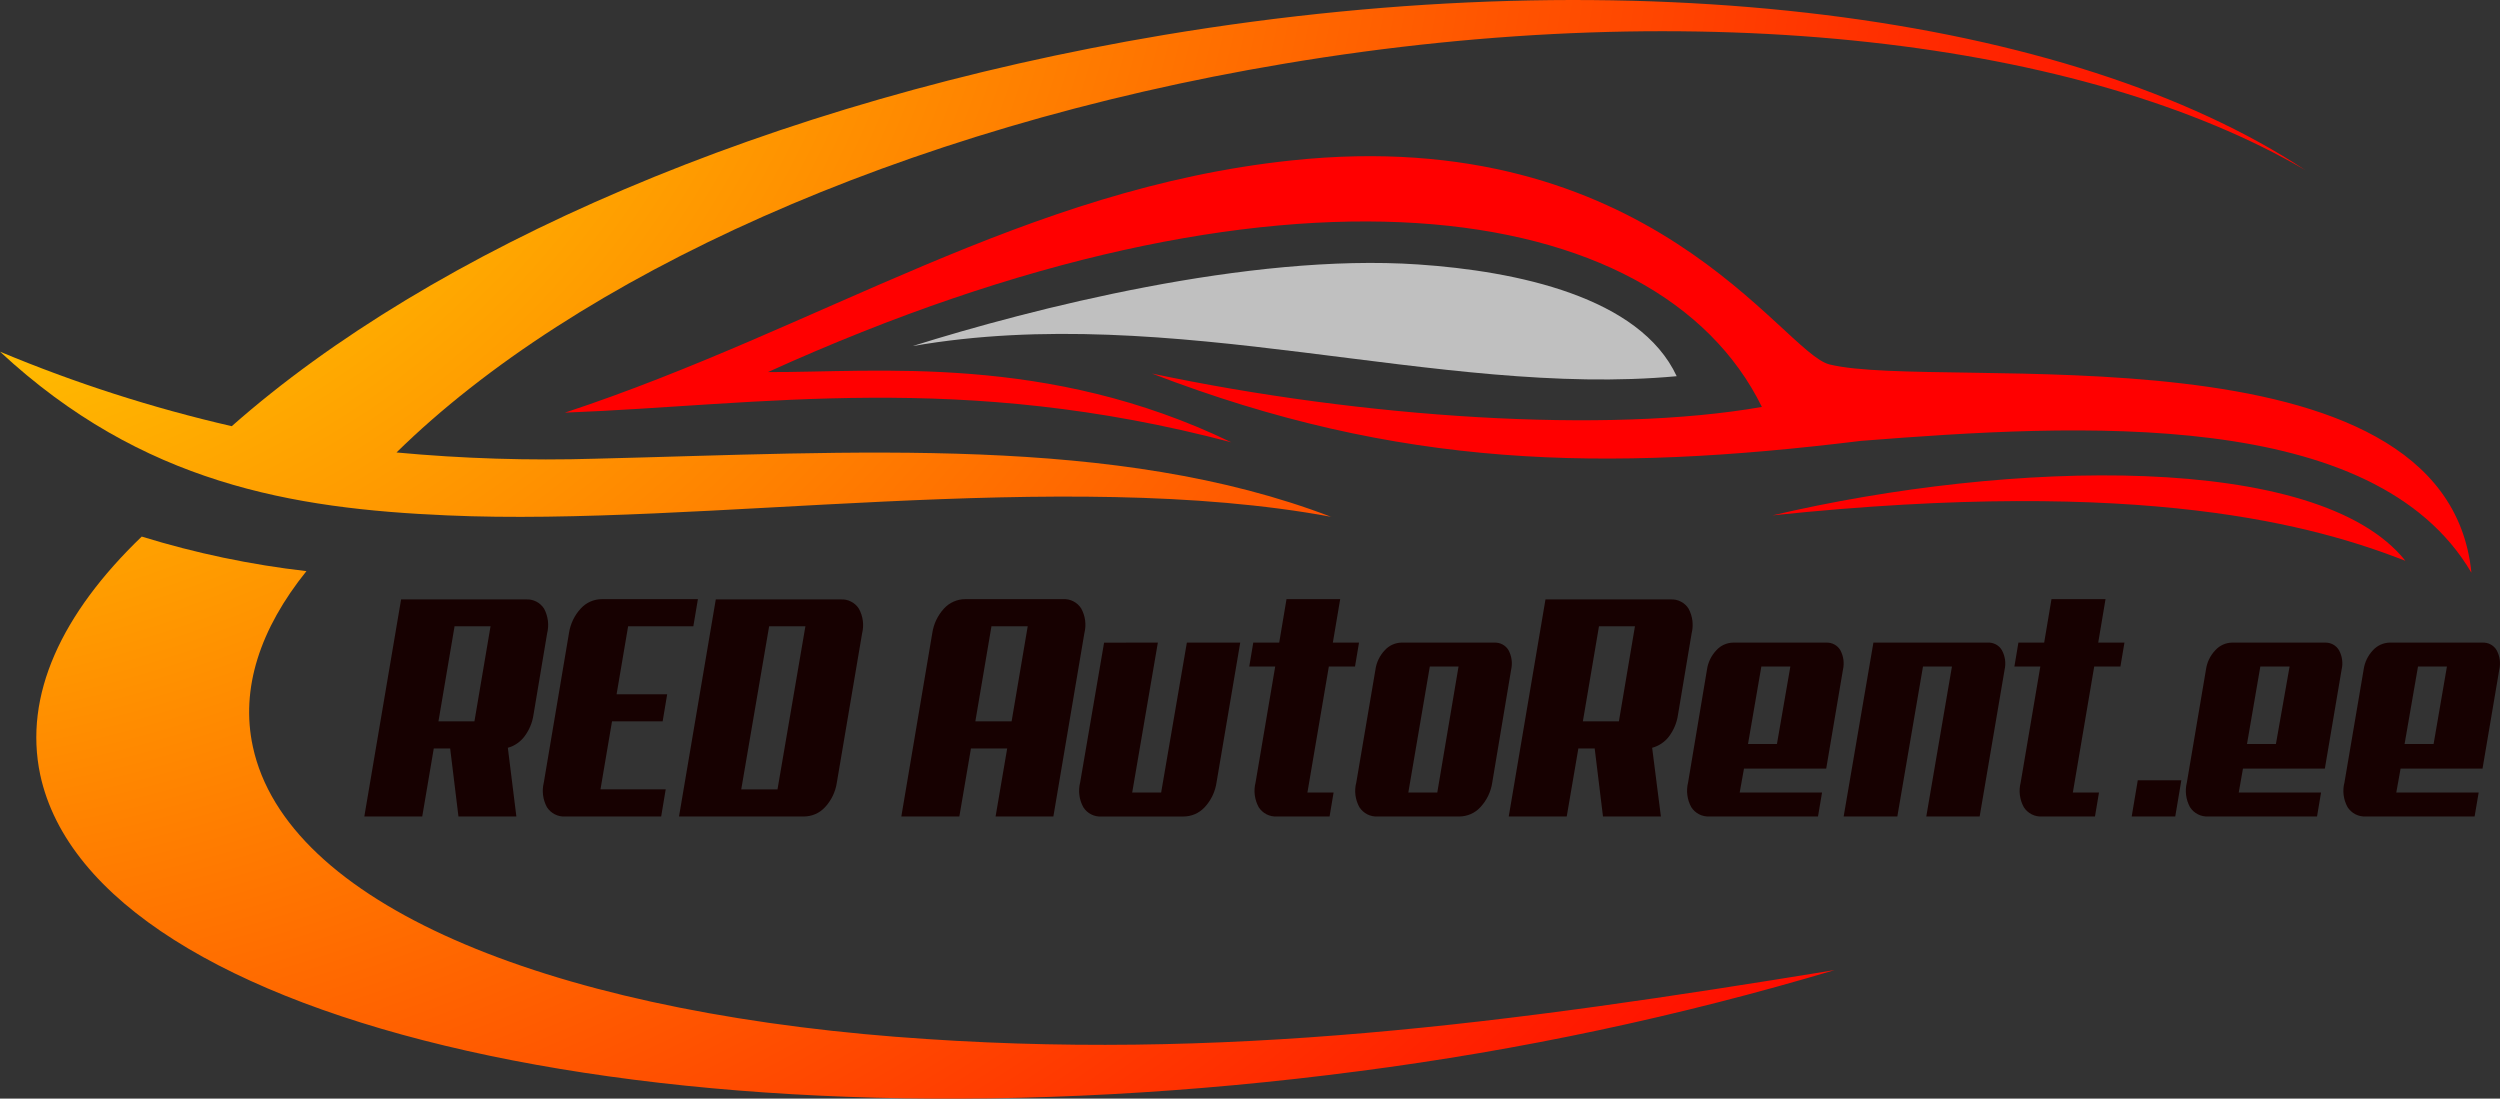 <?xml version="1.0" encoding="UTF-8" standalone="no"?>
<svg
   xmlns:dc="http://purl.org/dc/elements/1.1/"
   xmlns:cc="http://creativecommons.org/ns#"
   xmlns:rdf="http://www.w3.org/1999/02/22-rdf-syntax-ns#"
   xmlns:svg="http://www.w3.org/2000/svg"
   xmlns="http://www.w3.org/2000/svg"
   width="87.984"
   height="38.664"
   viewBox="0 0 87.984 38.664"
   fill="none"
   version="1.1"
   id="svg156">
  <rect x="0" y="0" width="87.984" height="38.664" fill="#333333" stroke="none"/>
  <path
     style="color:#000000;font-style:normal;font-variant:normal;font-weight:normal;font-stretch:normal;font-size:medium;line-height:normal;font-family:sans-serif;font-variant-ligatures:normal;font-variant-position:normal;font-variant-caps:normal;font-variant-numeric:normal;font-variant-alternates:normal;font-variant-east-asian:normal;font-feature-settings:normal;font-variation-settings:normal;text-indent:0;text-align:start;text-decoration:none;text-decoration-line:none;text-decoration-style:solid;text-decoration-color:#000000;letter-spacing:normal;word-spacing:normal;text-transform:none;writing-mode:lr-tb;direction:ltr;text-orientation:mixed;dominant-baseline:auto;baseline-shift:baseline;text-anchor:start;white-space:normal;shape-padding:0;shape-margin:0;inline-size:0;clip-rule:evenodd;display:inline;overflow:visible;visibility:visible;opacity:1;isolation:auto;mix-blend-mode:normal;color-interpolation:sRGB;color-interpolation-filters:linearRGB;solid-color:#000000;solid-opacity:1;vector-effect:none;fill:url(#paint0_radial);fill-opacity:1;fill-rule:evenodd;stroke:none;stroke-width:1;stroke-linecap:butt;stroke-linejoin:miter;stroke-miterlimit:4;stroke-dasharray:none;stroke-dashoffset:0;stroke-opacity:1;color-rendering:auto;image-rendering:auto;shape-rendering:auto;text-rendering:auto;enable-background:accumulate;stop-color:#000000;stop-opacity:1"
     d="m 31.543,36.491 c -12.435,-0.979 -21.467,-4.718 -22.645,-10.218 -0.44,-2.035 0.251,-4.138 1.887,-6.173 -1.966,-0.225 -3.906,-0.632 -5.797,-1.216 -2.831,2.722 -4.162,5.592 -3.573,8.381 1.904,8.884 22.68,13.552 46.422,10.432 5.664,-0.735 11.26,-1.924 16.732,-3.557 -11.406,1.865 -21.569,3.251 -33.026,2.35 z M 46.854,18.189 c -9.521,-1.763 -22.182,0.353 -31.123,-0.051 -5.426,-0.235 -10.726,-1.111 -15.731,-5.762 2.639,1.105 5.367,1.982 8.156,2.623 7.026,-6.205 18.872,-11.432 32.807,-13.769 16.697,-2.791 31.947,-0.674 40.17,4.758 -7.752,-4.54 -21.214,-6.221 -35.922,-3.749 -13.565,2.27 -24.989,7.531 -31.257,13.685 2.329,0.217 4.67,0.29 7.008,0.219 9.083,-0.219 18.317,-0.858 25.899,2.051 z"
     id="path113" />
  <path
     style="color:#000000;font-style:normal;font-variant:normal;font-weight:normal;font-stretch:normal;font-size:medium;line-height:normal;font-family:sans-serif;font-variant-ligatures:normal;font-variant-position:normal;font-variant-caps:normal;font-variant-numeric:normal;font-variant-alternates:normal;font-variant-east-asian:normal;font-feature-settings:normal;font-variation-settings:normal;text-indent:0;text-align:start;text-decoration:none;text-decoration-line:none;text-decoration-style:solid;text-decoration-color:#000000;letter-spacing:normal;word-spacing:normal;text-transform:none;writing-mode:lr-tb;direction:ltr;text-orientation:mixed;dominant-baseline:auto;baseline-shift:baseline;text-anchor:start;white-space:normal;shape-padding:0;shape-margin:0;inline-size:0;clip-rule:evenodd;display:inline;overflow:visible;visibility:visible;opacity:1;isolation:auto;mix-blend-mode:normal;color-interpolation:sRGB;color-interpolation-filters:linearRGB;solid-color:#000000;solid-opacity:1;vector-effect:none;fill:#ff0000;fill-opacity:1;fill-rule:evenodd;stroke:none;stroke-width:1;stroke-linecap:butt;stroke-linejoin:miter;stroke-miterlimit:4;stroke-dasharray:none;stroke-dashoffset:0;stroke-opacity:1;color-rendering:auto;image-rendering:auto;shape-rendering:auto;text-rendering:auto;enable-background:accumulate;stop-color:#000000;stop-opacity:1"
     d="m 62.008,14.321 c -5.459,0.96 -14.053,0.392 -21.467,-1.175 8.694,3.345 15.9,3.478 24.955,2.37 7.683,-0.605 18.059,-1.195 21.482,4.64 -0.893,-8.945 -18.685,-6.371 -22.595,-7.331 -1.667,-0.419 -6.319,-8.524 -18.941,-7.178 -9.369,0.993 -16.563,5.901 -25.561,8.876 6.925,-0.268 13.917,-1.479 23.456,1.044 -6.478,-3.134 -12.52,-2.456 -16.31,-2.472 17.927,-8.138 31.307,-6.254 34.98,1.226 z"
     id="path115" />
  <path
     style="color:#000000;font-style:normal;font-variant:normal;font-weight:normal;font-stretch:normal;font-size:medium;line-height:normal;font-family:sans-serif;font-variant-ligatures:normal;font-variant-position:normal;font-variant-caps:normal;font-variant-numeric:normal;font-variant-alternates:normal;font-variant-east-asian:normal;font-feature-settings:normal;font-variation-settings:normal;text-indent:0;text-align:start;text-decoration:none;text-decoration-line:none;text-decoration-style:solid;text-decoration-color:#000000;letter-spacing:normal;word-spacing:normal;text-transform:none;writing-mode:lr-tb;direction:ltr;text-orientation:mixed;dominant-baseline:auto;baseline-shift:baseline;text-anchor:start;white-space:normal;shape-padding:0;shape-margin:0;inline-size:0;clip-rule:evenodd;display:inline;overflow:visible;visibility:visible;opacity:1;isolation:auto;mix-blend-mode:normal;color-interpolation:sRGB;color-interpolation-filters:linearRGB;solid-color:#000000;solid-opacity:1;vector-effect:none;fill:#c0c0c0;fill-opacity:1;fill-rule:evenodd;stroke:none;stroke-width:1;stroke-linecap:butt;stroke-linejoin:miter;stroke-miterlimit:4;stroke-dasharray:none;stroke-dashoffset:0;stroke-opacity:1;color-rendering:auto;image-rendering:auto;shape-rendering:auto;text-rendering:auto;enable-background:accumulate;stop-color:#000000;stop-opacity:1"
     d="m 32.116,12.18 c 4.179,-1.31 11.829,-3.277 17.795,-2.873 3.47,0.235 7.8,1.142 9.098,3.933 -8.356,0.774 -17.743,-2.656 -26.893,-1.06 z"
     id="path117" />
  <path
     style="color:#000000;font-style:normal;font-variant:normal;font-weight:normal;font-stretch:normal;font-size:medium;line-height:normal;font-family:sans-serif;font-variant-ligatures:normal;font-variant-position:normal;font-variant-caps:normal;font-variant-numeric:normal;font-variant-alternates:normal;font-variant-east-asian:normal;font-feature-settings:normal;font-variation-settings:normal;text-indent:0;text-align:start;text-decoration:none;text-decoration-line:none;text-decoration-style:solid;text-decoration-color:#000000;letter-spacing:normal;word-spacing:normal;text-transform:none;writing-mode:lr-tb;direction:ltr;text-orientation:mixed;dominant-baseline:auto;baseline-shift:baseline;text-anchor:start;white-space:normal;shape-padding:0;shape-margin:0;inline-size:0;clip-rule:evenodd;display:inline;overflow:visible;visibility:visible;opacity:1;isolation:auto;mix-blend-mode:normal;color-interpolation:sRGB;color-interpolation-filters:linearRGB;solid-color:#000000;solid-opacity:1;vector-effect:none;fill:#ff0000;fill-opacity:1;fill-rule:evenodd;stroke:none;stroke-width:1;stroke-linecap:butt;stroke-linejoin:miter;stroke-miterlimit:4;stroke-dasharray:none;stroke-dashoffset:0;stroke-opacity:1;color-rendering:auto;image-rendering:auto;shape-rendering:auto;text-rendering:auto;enable-background:accumulate;stop-color:#000000;stop-opacity:1"
     d="m 62.379,18.138 c 8.34,-1.959 19.209,-2.252 22.275,1.598 -3.117,-1.212 -9.116,-2.977 -22.275,-1.598 z"
     id="path119" />
  <path
     style="color:#000000;font-style:normal;font-variant:normal;font-weight:normal;font-stretch:normal;font-size:medium;line-height:normal;font-family:sans-serif;font-variant-ligatures:normal;font-variant-position:normal;font-variant-caps:normal;font-variant-numeric:normal;font-variant-alternates:normal;font-variant-east-asian:normal;font-feature-settings:normal;font-variation-settings:normal;text-indent:0;text-align:start;text-decoration:none;text-decoration-line:none;text-decoration-style:solid;text-decoration-color:#000000;letter-spacing:normal;word-spacing:normal;text-transform:none;writing-mode:lr-tb;direction:ltr;text-orientation:mixed;dominant-baseline:auto;baseline-shift:baseline;text-anchor:start;white-space:normal;shape-padding:0;shape-margin:0;inline-size:0;clip-rule:nonzero;display:inline;overflow:visible;visibility:visible;opacity:1;isolation:auto;mix-blend-mode:normal;color-interpolation:sRGB;color-interpolation-filters:linearRGB;solid-color:#000000;solid-opacity:1;vector-effect:none;fill:#170101;fill-opacity:1;fill-rule:nonzero;stroke:none;stroke-width:1;stroke-linecap:butt;stroke-linejoin:miter;stroke-miterlimit:4;stroke-dasharray:none;stroke-dashoffset:0;stroke-opacity:1;color-rendering:auto;image-rendering:auto;shape-rendering:auto;text-rendering:auto;enable-background:accumulate;stop-color:#000000;stop-opacity:1"
     d="m 18.173,28.735 h -2.038 l -0.292,-2.393 h -0.577 l -0.406,2.393 h -2.038 l 1.294,-7.639 h 4.395 c 0.126,-0.008 0.252,0.018 0.364,0.076 0.112,0.058 0.207,0.144 0.274,0.251 0.142,0.267 0.18,0.577 0.106,0.87 l -0.479,2.86 c -0.04,0.281 -0.152,0.546 -0.324,0.772 -0.145,0.19 -0.348,0.328 -0.579,0.392 z m -2.175,-6.695 -0.567,3.347 h 1.266 l 0.567,-3.347 z"
     id="path121" />
  <path
     style="color:#000000;font-style:normal;font-variant:normal;font-weight:normal;font-stretch:normal;font-size:medium;line-height:normal;font-family:sans-serif;font-variant-ligatures:normal;font-variant-position:normal;font-variant-caps:normal;font-variant-numeric:normal;font-variant-alternates:normal;font-variant-east-asian:normal;font-feature-settings:normal;font-variation-settings:normal;text-indent:0;text-align:start;text-decoration:none;text-decoration-line:none;text-decoration-style:solid;text-decoration-color:#000000;letter-spacing:normal;word-spacing:normal;text-transform:none;writing-mode:lr-tb;direction:ltr;text-orientation:mixed;dominant-baseline:auto;baseline-shift:baseline;text-anchor:start;white-space:normal;shape-padding:0;shape-margin:0;inline-size:0;clip-rule:nonzero;display:inline;overflow:visible;visibility:visible;opacity:1;isolation:auto;mix-blend-mode:normal;color-interpolation:sRGB;color-interpolation-filters:linearRGB;solid-color:#000000;solid-opacity:1;vector-effect:none;fill:#170101;fill-opacity:1;fill-rule:nonzero;stroke:none;stroke-width:1;stroke-linecap:butt;stroke-linejoin:miter;stroke-miterlimit:4;stroke-dasharray:none;stroke-dashoffset:0;stroke-opacity:1;color-rendering:auto;image-rendering:auto;shape-rendering:auto;text-rendering:auto;enable-background:accumulate;stop-color:#000000;stop-opacity:1"
     d="m 19.893,28.735 c -0.127,0.008 -0.253,-0.018 -0.367,-0.076 -0.113,-0.058 -0.209,-0.144 -0.277,-0.251 -0.145,-0.266 -0.184,-0.576 -0.11,-0.87 l 0.885,-5.255 c 0.048,-0.325 0.194,-0.629 0.418,-0.87 0.094,-0.103 0.209,-0.186 0.337,-0.242 0.128,-0.056 0.267,-0.085 0.407,-0.085 h 3.376 l -0.161,0.954 h -2.295 l -0.406,2.393 h 1.78 l -0.159,0.954 h -1.782 l -0.406,2.393 h 2.295 l -0.159,0.954 z"
     id="path123" />
  <path
     style="color:#000000;font-style:normal;font-variant:normal;font-weight:normal;font-stretch:normal;font-size:medium;line-height:normal;font-family:sans-serif;font-variant-ligatures:normal;font-variant-position:normal;font-variant-caps:normal;font-variant-numeric:normal;font-variant-alternates:normal;font-variant-east-asian:normal;font-feature-settings:normal;font-variation-settings:normal;text-indent:0;text-align:start;text-decoration:none;text-decoration-line:none;text-decoration-style:solid;text-decoration-color:#000000;letter-spacing:normal;word-spacing:normal;text-transform:none;writing-mode:lr-tb;direction:ltr;text-orientation:mixed;dominant-baseline:auto;baseline-shift:baseline;text-anchor:start;white-space:normal;shape-padding:0;shape-margin:0;inline-size:0;clip-rule:nonzero;display:inline;overflow:visible;visibility:visible;opacity:1;isolation:auto;mix-blend-mode:normal;color-interpolation:sRGB;color-interpolation-filters:linearRGB;solid-color:#000000;solid-opacity:1;vector-effect:none;fill:#170101;fill-opacity:1;fill-rule:nonzero;stroke:none;stroke-width:1;stroke-linecap:butt;stroke-linejoin:miter;stroke-miterlimit:4;stroke-dasharray:none;stroke-dashoffset:0;stroke-opacity:1;color-rendering:auto;image-rendering:auto;shape-rendering:auto;text-rendering:auto;enable-background:accumulate;stop-color:#000000;stop-opacity:1"
     d="m 29.452,27.538 c -0.047,0.325 -0.192,0.629 -0.416,0.87 -0.095,0.103 -0.209,0.185 -0.338,0.242 -0.128,0.056 -0.267,0.085 -0.406,0.085 H 23.897 l 1.294,-7.639 h 4.395 c 0.127,-0.008 0.253,0.018 0.366,0.076 0.113,0.058 0.208,0.144 0.276,0.251 0.146,0.265 0.186,0.576 0.112,0.87 z m -2.383,-5.498 -0.982,5.741 h 1.276 l 0.982,-5.741 z"
     id="path125" />
  <path
     style="color:#000000;font-style:normal;font-variant:normal;font-weight:normal;font-stretch:normal;font-size:medium;line-height:normal;font-family:sans-serif;font-variant-ligatures:normal;font-variant-position:normal;font-variant-caps:normal;font-variant-numeric:normal;font-variant-alternates:normal;font-variant-east-asian:normal;font-feature-settings:normal;font-variation-settings:normal;text-indent:0;text-align:start;text-decoration:none;text-decoration-line:none;text-decoration-style:solid;text-decoration-color:#000000;letter-spacing:normal;word-spacing:normal;text-transform:none;writing-mode:lr-tb;direction:ltr;text-orientation:mixed;dominant-baseline:auto;baseline-shift:baseline;text-anchor:start;white-space:normal;shape-padding:0;shape-margin:0;inline-size:0;clip-rule:nonzero;display:inline;overflow:visible;visibility:visible;opacity:1;isolation:auto;mix-blend-mode:normal;color-interpolation:sRGB;color-interpolation-filters:linearRGB;solid-color:#000000;solid-opacity:1;vector-effect:none;fill:#170101;fill-opacity:1;fill-rule:nonzero;stroke:none;stroke-width:1;stroke-linecap:butt;stroke-linejoin:miter;stroke-miterlimit:4;stroke-dasharray:none;stroke-dashoffset:0;stroke-opacity:1;color-rendering:auto;image-rendering:auto;shape-rendering:auto;text-rendering:auto;enable-background:accumulate;stop-color:#000000;stop-opacity:1"
     d="m 37.072,28.735 h -2.034 l 0.408,-2.393 H 34.171 l -0.408,2.393 h -2.042 l 1.089,-6.452 c 0.048,-0.325 0.193,-0.628 0.416,-0.87 0.095,-0.103 0.21,-0.185 0.338,-0.241 0.128,-0.056 0.266,-0.086 0.406,-0.086 h 3.439 c 0.127,-0.008 0.253,0.019 0.366,0.076 0.113,0.058 0.208,0.144 0.276,0.251 0.147,0.265 0.187,0.576 0.112,0.87 z m -2.179,-6.695 -0.567,3.347 h 1.276 l 0.567,-3.347 z"
     id="path127" />
  <path
     style="color:#000000;font-style:normal;font-variant:normal;font-weight:normal;font-stretch:normal;font-size:medium;line-height:normal;font-family:sans-serif;font-variant-ligatures:normal;font-variant-position:normal;font-variant-caps:normal;font-variant-numeric:normal;font-variant-alternates:normal;font-variant-east-asian:normal;font-feature-settings:normal;font-variation-settings:normal;text-indent:0;text-align:start;text-decoration:none;text-decoration-line:none;text-decoration-style:solid;text-decoration-color:#000000;letter-spacing:normal;word-spacing:normal;text-transform:none;writing-mode:lr-tb;direction:ltr;text-orientation:mixed;dominant-baseline:auto;baseline-shift:baseline;text-anchor:start;white-space:normal;shape-padding:0;shape-margin:0;inline-size:0;clip-rule:nonzero;display:inline;overflow:visible;visibility:visible;opacity:1;isolation:auto;mix-blend-mode:normal;color-interpolation:sRGB;color-interpolation-filters:linearRGB;solid-color:#000000;solid-opacity:1;vector-effect:none;fill:#170101;fill-opacity:1;fill-rule:nonzero;stroke:none;stroke-width:1;stroke-linecap:butt;stroke-linejoin:miter;stroke-miterlimit:4;stroke-dasharray:none;stroke-dashoffset:0;stroke-opacity:1;color-rendering:auto;image-rendering:auto;shape-rendering:auto;text-rendering:auto;enable-background:accumulate;stop-color:#000000;stop-opacity:1"
     d="m 40.749,22.616 -0.903,5.276 h 1.019 l 0.905,-5.276 h 1.878 l -0.834,4.922 c -0.047,0.325 -0.192,0.629 -0.416,0.87 -0.095,0.103 -0.21,0.185 -0.338,0.242 -0.128,0.056 -0.266,0.085 -0.406,0.086 h -2.886 c -0.126,0.008 -0.253,-0.018 -0.366,-0.075 -0.113,-0.058 -0.208,-0.144 -0.276,-0.252 -0.146,-0.265 -0.186,-0.576 -0.112,-0.87 l 0.843,-4.922 z"
     id="path129" />
  <path
     style="color:#000000;font-style:normal;font-variant:normal;font-weight:normal;font-stretch:normal;font-size:medium;line-height:normal;font-family:sans-serif;font-variant-ligatures:normal;font-variant-position:normal;font-variant-caps:normal;font-variant-numeric:normal;font-variant-alternates:normal;font-variant-east-asian:normal;font-feature-settings:normal;font-variation-settings:normal;text-indent:0;text-align:start;text-decoration:none;text-decoration-line:none;text-decoration-style:solid;text-decoration-color:#000000;letter-spacing:normal;word-spacing:normal;text-transform:none;writing-mode:lr-tb;direction:ltr;text-orientation:mixed;dominant-baseline:auto;baseline-shift:baseline;text-anchor:start;white-space:normal;shape-padding:0;shape-margin:0;inline-size:0;clip-rule:nonzero;display:inline;overflow:visible;visibility:visible;opacity:1;isolation:auto;mix-blend-mode:normal;color-interpolation:sRGB;color-interpolation-filters:linearRGB;solid-color:#000000;solid-opacity:1;vector-effect:none;fill:#170101;fill-opacity:1;fill-rule:nonzero;stroke:none;stroke-width:1;stroke-linecap:butt;stroke-linejoin:miter;stroke-miterlimit:4;stroke-dasharray:none;stroke-dashoffset:0;stroke-opacity:1;color-rendering:auto;image-rendering:auto;shape-rendering:auto;text-rendering:auto;enable-background:accumulate;stop-color:#000000;stop-opacity:1"
     d="m 44.942,28.735 c -0.127,0.008 -0.254,-0.018 -0.367,-0.076 -0.113,-0.058 -0.209,-0.144 -0.277,-0.251 -0.145,-0.266 -0.185,-0.576 -0.11,-0.87 l 0.691,-4.08 h -0.913 l 0.141,-0.842 h 0.913 l 0.257,-1.53 h 1.889 l -0.258,1.53 h 0.921 l -0.141,0.842 h -0.921 l -0.754,4.434 h 0.921 l -0.141,0.842 z"
     id="path131" />
  <path
     style="color:#000000;font-style:normal;font-variant:normal;font-weight:normal;font-stretch:normal;font-size:medium;line-height:normal;font-family:sans-serif;font-variant-ligatures:normal;font-variant-position:normal;font-variant-caps:normal;font-variant-numeric:normal;font-variant-alternates:normal;font-variant-east-asian:normal;font-feature-settings:normal;font-variation-settings:normal;text-indent:0;text-align:start;text-decoration:none;text-decoration-line:none;text-decoration-style:solid;text-decoration-color:#000000;letter-spacing:normal;word-spacing:normal;text-transform:none;writing-mode:lr-tb;direction:ltr;text-orientation:mixed;dominant-baseline:auto;baseline-shift:baseline;text-anchor:start;white-space:normal;shape-padding:0;shape-margin:0;inline-size:0;clip-rule:nonzero;display:inline;overflow:visible;visibility:visible;opacity:1;isolation:auto;mix-blend-mode:normal;color-interpolation:sRGB;color-interpolation-filters:linearRGB;solid-color:#000000;solid-opacity:1;vector-effect:none;fill:#170101;fill-opacity:1;fill-rule:nonzero;stroke:none;stroke-width:1;stroke-linecap:butt;stroke-linejoin:miter;stroke-miterlimit:4;stroke-dasharray:none;stroke-dashoffset:0;stroke-opacity:1;color-rendering:auto;image-rendering:auto;shape-rendering:auto;text-rendering:auto;enable-background:accumulate;stop-color:#000000;stop-opacity:1"
     d="m 48.406,23.57 c 0.035,-0.258 0.151,-0.499 0.332,-0.688 0.074,-0.082 0.165,-0.148 0.266,-0.194 0.102,-0.046 0.211,-0.07 0.322,-0.072 h 3.263 c 0.1,-0.005 0.199,0.017 0.287,0.063 0.089,0.047 0.162,0.117 0.214,0.203 0.113,0.21 0.146,0.455 0.092,0.688 l -0.664,3.968 c -0.047,0.326 -0.193,0.629 -0.418,0.87 -0.094,0.103 -0.209,0.186 -0.337,0.242 -0.128,0.056 -0.267,0.085 -0.407,0.085 h -2.872 c -0.126,0.008 -0.252,-0.018 -0.365,-0.076 -0.113,-0.058 -0.209,-0.144 -0.277,-0.251 -0.147,-0.265 -0.187,-0.577 -0.109,-0.87 z m 1.914,-0.112 -0.756,4.434 h 1.019 l 0.748,-4.434 z"
     id="path133" />
  <path
     style="color:#000000;font-style:normal;font-variant:normal;font-weight:normal;font-stretch:normal;font-size:medium;line-height:normal;font-family:sans-serif;font-variant-ligatures:normal;font-variant-position:normal;font-variant-caps:normal;font-variant-numeric:normal;font-variant-alternates:normal;font-variant-east-asian:normal;font-feature-settings:normal;font-variation-settings:normal;text-indent:0;text-align:start;text-decoration:none;text-decoration-line:none;text-decoration-style:solid;text-decoration-color:#000000;letter-spacing:normal;word-spacing:normal;text-transform:none;writing-mode:lr-tb;direction:ltr;text-orientation:mixed;dominant-baseline:auto;baseline-shift:baseline;text-anchor:start;white-space:normal;shape-padding:0;shape-margin:0;inline-size:0;clip-rule:nonzero;display:inline;overflow:visible;visibility:visible;opacity:1;isolation:auto;mix-blend-mode:normal;color-interpolation:sRGB;color-interpolation-filters:linearRGB;solid-color:#000000;solid-opacity:1;vector-effect:none;fill:#170101;fill-opacity:1;fill-rule:nonzero;stroke:none;stroke-width:1;stroke-linecap:butt;stroke-linejoin:miter;stroke-miterlimit:4;stroke-dasharray:none;stroke-dashoffset:0;stroke-opacity:1;color-rendering:auto;image-rendering:auto;shape-rendering:auto;text-rendering:auto;enable-background:accumulate;stop-color:#000000;stop-opacity:1"
     d="m 58.453,28.735 h -2.038 l -0.292,-2.393 h -0.575 l -0.409,2.393 h -2.041 l 1.293,-7.639 h 4.399 c 0.126,-0.008 0.252,0.018 0.365,0.076 0.112,0.058 0.207,0.144 0.273,0.251 0.143,0.267 0.18,0.577 0.106,0.87 l -0.479,2.86 c -0.04,0.28 -0.151,0.546 -0.322,0.772 -0.147,0.191 -0.354,0.329 -0.588,0.392 z m -2.179,-6.695 -0.567,3.347 h 1.268 l 0.565,-3.347 z"
     id="path135" />
  <path
     style="color:#000000;font-style:normal;font-variant:normal;font-weight:normal;font-stretch:normal;font-size:medium;line-height:normal;font-family:sans-serif;font-variant-ligatures:normal;font-variant-position:normal;font-variant-caps:normal;font-variant-numeric:normal;font-variant-alternates:normal;font-variant-east-asian:normal;font-feature-settings:normal;font-variation-settings:normal;text-indent:0;text-align:start;text-decoration:none;text-decoration-line:none;text-decoration-style:solid;text-decoration-color:#000000;letter-spacing:normal;word-spacing:normal;text-transform:none;writing-mode:lr-tb;direction:ltr;text-orientation:mixed;dominant-baseline:auto;baseline-shift:baseline;text-anchor:start;white-space:normal;shape-padding:0;shape-margin:0;inline-size:0;clip-rule:nonzero;display:inline;overflow:visible;visibility:visible;opacity:1;isolation:auto;mix-blend-mode:normal;color-interpolation:sRGB;color-interpolation-filters:linearRGB;solid-color:#000000;solid-opacity:1;vector-effect:none;fill:#170101;fill-opacity:1;fill-rule:nonzero;stroke:none;stroke-width:1;stroke-linecap:butt;stroke-linejoin:miter;stroke-miterlimit:4;stroke-dasharray:none;stroke-dashoffset:0;stroke-opacity:1;color-rendering:auto;image-rendering:auto;shape-rendering:auto;text-rendering:auto;enable-background:accumulate;stop-color:#000000;stop-opacity:1"
     d="m 60.074,23.57 c 0.036,-0.259 0.153,-0.499 0.334,-0.688 0.074,-0.082 0.165,-0.149 0.266,-0.194 0.102,-0.046 0.211,-0.07 0.323,-0.072 h 3.27 c 0.1,-0.005 0.199,0.017 0.287,0.063 0.089,0.047 0.162,0.117 0.213,0.203 0.114,0.21 0.147,0.455 0.093,0.688 l -0.589,3.48 h -2.894 l -0.151,0.842 h 2.898 l -0.142,0.842 h -3.818 c -0.126,0.008 -0.253,-0.018 -0.366,-0.076 -0.113,-0.058 -0.208,-0.144 -0.276,-0.251 -0.146,-0.265 -0.186,-0.576 -0.112,-0.87 z m 1.914,-0.112 -0.469,2.726 h 1.018 l 0.472,-2.726 z"
     id="path137" />
  <path
     style="color:#000000;font-style:normal;font-variant:normal;font-weight:normal;font-stretch:normal;font-size:medium;line-height:normal;font-family:sans-serif;font-variant-ligatures:normal;font-variant-position:normal;font-variant-caps:normal;font-variant-numeric:normal;font-variant-alternates:normal;font-variant-east-asian:normal;font-feature-settings:normal;font-variation-settings:normal;text-indent:0;text-align:start;text-decoration:none;text-decoration-line:none;text-decoration-style:solid;text-decoration-color:#000000;letter-spacing:normal;word-spacing:normal;text-transform:none;writing-mode:lr-tb;direction:ltr;text-orientation:mixed;dominant-baseline:auto;baseline-shift:baseline;text-anchor:start;white-space:normal;shape-padding:0;shape-margin:0;inline-size:0;clip-rule:nonzero;display:inline;overflow:visible;visibility:visible;opacity:1;isolation:auto;mix-blend-mode:normal;color-interpolation:sRGB;color-interpolation-filters:linearRGB;solid-color:#000000;solid-opacity:1;vector-effect:none;fill:#170101;fill-opacity:1;fill-rule:nonzero;stroke:none;stroke-width:1;stroke-linecap:butt;stroke-linejoin:miter;stroke-miterlimit:4;stroke-dasharray:none;stroke-dashoffset:0;stroke-opacity:1;color-rendering:auto;image-rendering:auto;shape-rendering:auto;text-rendering:auto;enable-background:accumulate;stop-color:#000000;stop-opacity:1"
     d="m 69.671,28.735 h -1.878 l 0.903,-5.277 h -1.019 l -0.903,5.277 h -1.889 l 1.047,-6.119 h 4.022 c 0.1,-0.006 0.199,0.016 0.288,0.063 0.088,0.047 0.162,0.117 0.212,0.204 0.115,0.21 0.148,0.455 0.095,0.687 z"
     id="path139" />
  <path
     style="color:#000000;font-style:normal;font-variant:normal;font-weight:normal;font-stretch:normal;font-size:medium;line-height:normal;font-family:sans-serif;font-variant-ligatures:normal;font-variant-position:normal;font-variant-caps:normal;font-variant-numeric:normal;font-variant-alternates:normal;font-variant-east-asian:normal;font-feature-settings:normal;font-variation-settings:normal;text-indent:0;text-align:start;text-decoration:none;text-decoration-line:none;text-decoration-style:solid;text-decoration-color:#000000;letter-spacing:normal;word-spacing:normal;text-transform:none;writing-mode:lr-tb;direction:ltr;text-orientation:mixed;dominant-baseline:auto;baseline-shift:baseline;text-anchor:start;white-space:normal;shape-padding:0;shape-margin:0;inline-size:0;clip-rule:nonzero;display:inline;overflow:visible;visibility:visible;opacity:1;isolation:auto;mix-blend-mode:normal;color-interpolation:sRGB;color-interpolation-filters:linearRGB;solid-color:#000000;solid-opacity:1;vector-effect:none;fill:#170101;fill-opacity:1;fill-rule:nonzero;stroke:none;stroke-width:1;stroke-linecap:butt;stroke-linejoin:miter;stroke-miterlimit:4;stroke-dasharray:none;stroke-dashoffset:0;stroke-opacity:1;color-rendering:auto;image-rendering:auto;shape-rendering:auto;text-rendering:auto;enable-background:accumulate;stop-color:#000000;stop-opacity:1"
     d="m 71.867,28.735 c -0.126,0.008 -0.253,-0.018 -0.365,-0.076 -0.113,-0.058 -0.209,-0.144 -0.277,-0.251 -0.146,-0.265 -0.185,-0.576 -0.11,-0.87 l 0.691,-4.08 h -0.912 l 0.141,-0.842 h 0.907 l 0.257,-1.53 h 1.902 l -0.257,1.53 h 0.923 l -0.142,0.842 h -0.922 l -0.752,4.434 h 0.92 l -0.141,0.842 z"
     id="path141" />
  <path
     style="color:#000000;font-style:normal;font-variant:normal;font-weight:normal;font-stretch:normal;font-size:medium;line-height:normal;font-family:sans-serif;font-variant-ligatures:normal;font-variant-position:normal;font-variant-caps:normal;font-variant-numeric:normal;font-variant-alternates:normal;font-variant-east-asian:normal;font-feature-settings:normal;font-variation-settings:normal;text-indent:0;text-align:start;text-decoration:none;text-decoration-line:none;text-decoration-style:solid;text-decoration-color:#000000;letter-spacing:normal;word-spacing:normal;text-transform:none;writing-mode:lr-tb;direction:ltr;text-orientation:mixed;dominant-baseline:auto;baseline-shift:baseline;text-anchor:start;white-space:normal;shape-padding:0;shape-margin:0;inline-size:0;clip-rule:nonzero;display:inline;overflow:visible;visibility:visible;opacity:1;isolation:auto;mix-blend-mode:normal;color-interpolation:sRGB;color-interpolation-filters:linearRGB;solid-color:#000000;solid-opacity:1;vector-effect:none;fill:#170101;fill-opacity:1;fill-rule:nonzero;stroke:none;stroke-width:1;stroke-linecap:butt;stroke-linejoin:miter;stroke-miterlimit:4;stroke-dasharray:none;stroke-dashoffset:0;stroke-opacity:1;color-rendering:auto;image-rendering:auto;shape-rendering:auto;text-rendering:auto;enable-background:accumulate;stop-color:#000000;stop-opacity:1"
     d="m 76.555,28.735 h -1.533 l 0.214,-1.275 h 1.533 z"
     id="path143" />
  <path
     style="color:#000000;font-style:normal;font-variant:normal;font-weight:normal;font-stretch:normal;font-size:medium;line-height:normal;font-family:sans-serif;font-variant-ligatures:normal;font-variant-position:normal;font-variant-caps:normal;font-variant-numeric:normal;font-variant-alternates:normal;font-variant-east-asian:normal;font-feature-settings:normal;font-variation-settings:normal;text-indent:0;text-align:start;text-decoration:none;text-decoration-line:none;text-decoration-style:solid;text-decoration-color:#000000;letter-spacing:normal;word-spacing:normal;text-transform:none;writing-mode:lr-tb;direction:ltr;text-orientation:mixed;dominant-baseline:auto;baseline-shift:baseline;text-anchor:start;white-space:normal;shape-padding:0;shape-margin:0;inline-size:0;clip-rule:nonzero;display:inline;overflow:visible;visibility:visible;opacity:1;isolation:auto;mix-blend-mode:normal;color-interpolation:sRGB;color-interpolation-filters:linearRGB;solid-color:#000000;solid-opacity:1;vector-effect:none;fill:#170101;fill-opacity:1;fill-rule:nonzero;stroke:none;stroke-width:1;stroke-linecap:butt;stroke-linejoin:miter;stroke-miterlimit:4;stroke-dasharray:none;stroke-dashoffset:0;stroke-opacity:1;color-rendering:auto;image-rendering:auto;shape-rendering:auto;text-rendering:auto;enable-background:accumulate;stop-color:#000000;stop-opacity:1"
     d="m 77.635,23.57 c 0.035,-0.258 0.151,-0.499 0.332,-0.688 0.074,-0.082 0.165,-0.148 0.266,-0.194 0.102,-0.046 0.211,-0.07 0.323,-0.072 h 3.26 c 0.1,-0.005 0.199,0.017 0.288,0.063 0.088,0.047 0.161,0.117 0.213,0.203 0.115,0.21 0.148,0.455 0.092,0.688 l -0.589,3.48 h -2.882 l -0.149,0.842 h 2.897 l -0.141,0.842 h -3.828 c -0.126,0.008 -0.253,-0.018 -0.366,-0.076 -0.114,-0.058 -0.209,-0.144 -0.277,-0.251 -0.145,-0.266 -0.185,-0.576 -0.11,-0.87 z m 1.914,-0.112 -0.469,2.726 h 1.018 l 0.481,-2.726 z"
     id="path145" />
  <path
     style="color:#000000;font-style:normal;font-variant:normal;font-weight:normal;font-stretch:normal;font-size:medium;line-height:normal;font-family:sans-serif;font-variant-ligatures:normal;font-variant-position:normal;font-variant-caps:normal;font-variant-numeric:normal;font-variant-alternates:normal;font-variant-east-asian:normal;font-feature-settings:normal;font-variation-settings:normal;text-indent:0;text-align:start;text-decoration:none;text-decoration-line:none;text-decoration-style:solid;text-decoration-color:#000000;letter-spacing:normal;word-spacing:normal;text-transform:none;writing-mode:lr-tb;direction:ltr;text-orientation:mixed;dominant-baseline:auto;baseline-shift:baseline;text-anchor:start;white-space:normal;shape-padding:0;shape-margin:0;inline-size:0;clip-rule:nonzero;display:inline;overflow:visible;visibility:visible;opacity:1;isolation:auto;mix-blend-mode:normal;color-interpolation:sRGB;color-interpolation-filters:linearRGB;solid-color:#000000;solid-opacity:1;vector-effect:none;fill:#170101;fill-opacity:1;fill-rule:nonzero;stroke:none;stroke-width:1;stroke-linecap:butt;stroke-linejoin:miter;stroke-miterlimit:4;stroke-dasharray:none;stroke-dashoffset:0;stroke-opacity:1;color-rendering:auto;image-rendering:auto;shape-rendering:auto;text-rendering:auto;enable-background:accumulate;stop-color:#000000;stop-opacity:1"
     d="m 83.184,23.57 c 0.035,-0.258 0.151,-0.499 0.331,-0.688 0.075,-0.082 0.166,-0.148 0.267,-0.194 0.101,-0.046 0.211,-0.07 0.322,-0.072 h 3.261 c 0.1,-0.005 0.199,0.017 0.287,0.063 0.089,0.047 0.162,0.117 0.213,0.203 0.114,0.21 0.147,0.455 0.093,0.688 l -0.589,3.48 h -2.884 l -0.151,0.842 h 2.899 l -0.143,0.842 h -3.828 c -0.126,0.008 -0.253,-0.018 -0.366,-0.076 -0.112,-0.058 -0.208,-0.144 -0.276,-0.251 -0.147,-0.265 -0.187,-0.577 -0.11,-0.87 z m 1.914,-0.112 -0.472,2.726 h 1.021 l 0.469,-2.726 z"
     id="path147" />
  <defs
     id="defs154">
    <radialGradient
       id="paint0_radial"
       cx="0"
       cy="0"
       r="1"
       gradientUnits="userSpaceOnUse"
       gradientTransform="matrix(93.135,0,0,73.414,-8.861,-5.997)">
      <stop
         stop-color="#FFFF00"
         id="stop149" />
      <stop
         offset="1"
         stop-color="#FF0000"
         id="stop151" />
    </radialGradient>
  </defs>
</svg>
